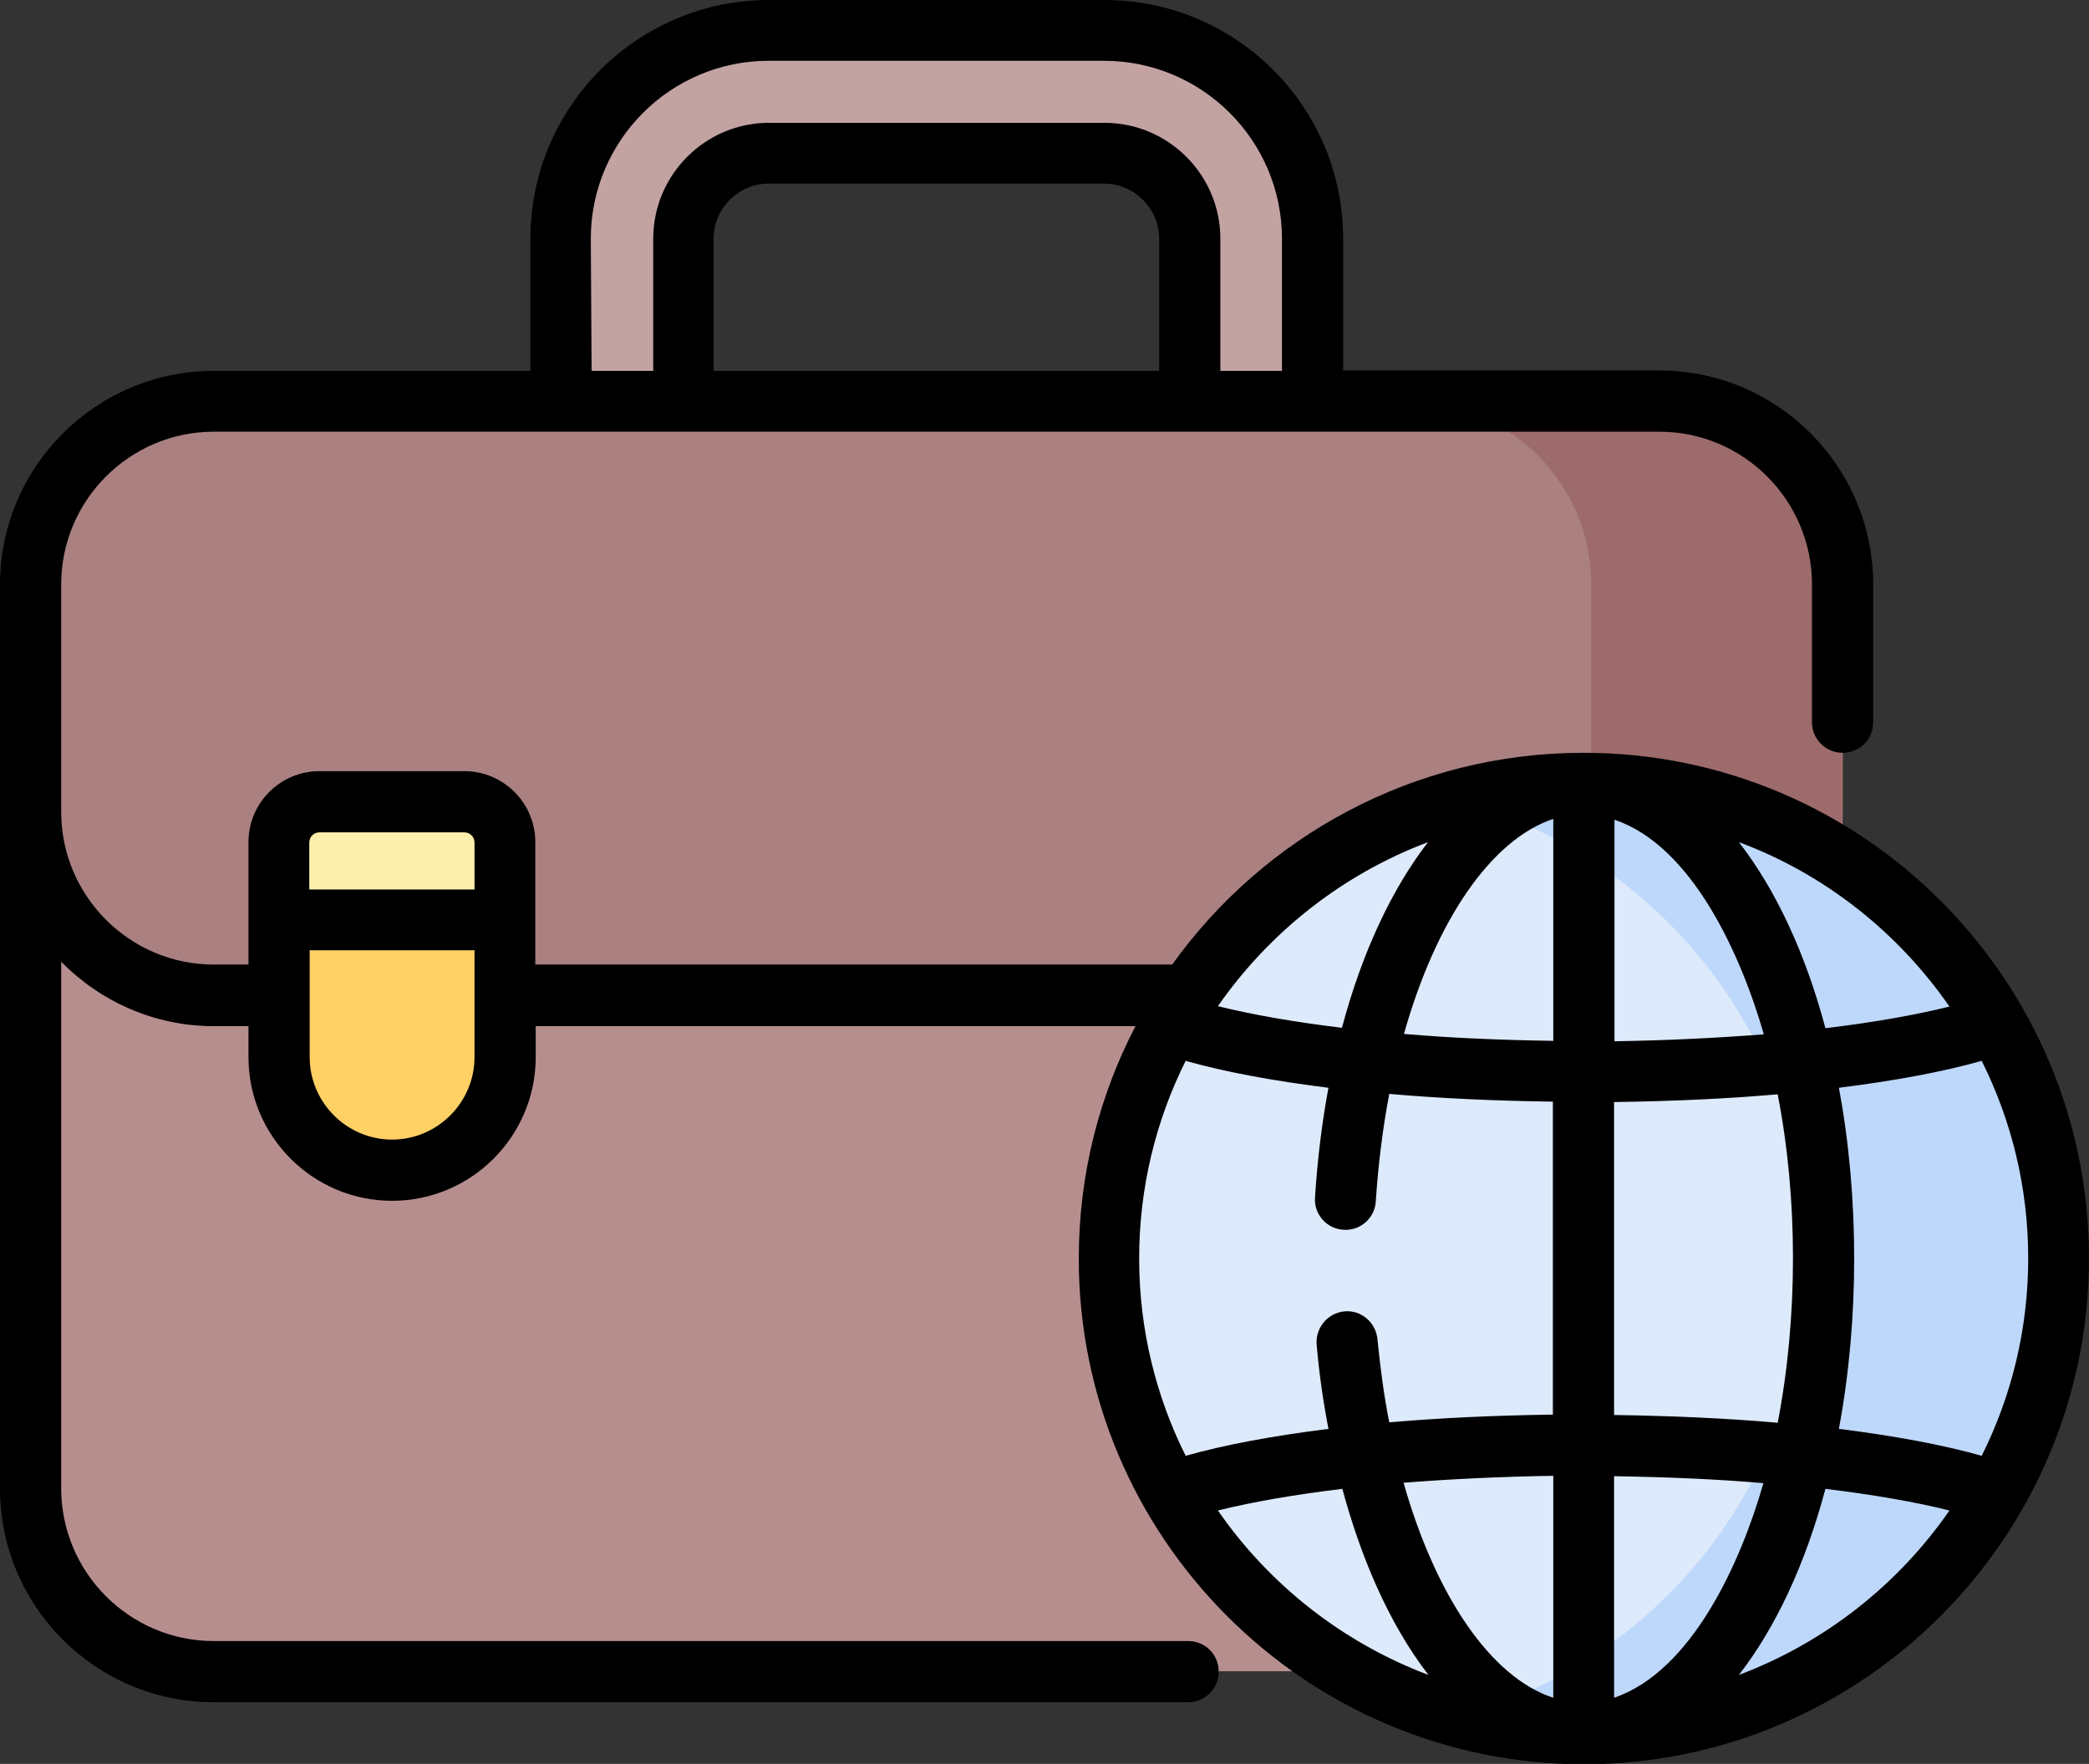<?xml version="1.0" encoding="utf-8"?>
<!-- Generator: Adobe Illustrator 23.0.2, SVG Export Plug-In . SVG Version: 6.00 Build 0)  -->
<svg version="1.1" id="Layer_1" xmlns="http://www.w3.org/2000/svg" xmlns:xlink="http://www.w3.org/1999/xlink" x="0px" y="0px"
	 viewBox="0 0 512 432.3" style="enable-background:new 0 0 512 432.3;" xml:space="preserve">
<rect x="0" y="0" width="512" height="432.3" fill="#333333" stroke="none"/>
<style type="text/css">
	.st0{fill:#C3A2A2;}
	.st1{fill:#B78E8E;}
	.st2{fill:#B57E73;}
	.st3{fill:#AA8080;}
	.st4{fill:#9D6B6B;}
	.st5{fill:#FCEEAC;}
	.st6{fill:#FFD064;}
	.st7{fill:#DDEAFB;}
	.st8{fill:#BED8FB;}
</style>
<g>
	<g>
		<g>
			<g>
				<g>
					<g>
						<g>
							<g>
								<path class="st0" d="M306.6,125.7c-8.3,0-15-6.7-15-15V58.5c0-11.6-9.4-21-21-21h-82.2c-11.6,0-21,9.4-21,21v52.1
									c0,8.3-6.7,15-15,15s-15-6.7-15-15V58.5c0-28.1,22.9-51,51-51h82.2c28.1,0,51,22.9,51,51v52.1
									C321.6,118.9,314.9,125.7,306.6,125.7z"/>
							</g>
							<path class="st1" d="M406.6,409.6H52.4c-24.8,0-44.9-20.1-44.9-44.9V143.3c0-24.8,20.1-44.9,44.9-44.9h354.3
								c24.8,0,44.9,20.1,44.9,44.9v221.5C451.5,389.6,431.4,409.6,406.6,409.6z"/>
							<g>
								<path class="st2" d="M406.6,98.4H52.4c-24.8,0-44.9,20.1-44.9,44.9v55.8c0,24.8,20.1,44.9,44.9,44.9h354.3
									c24.8,0,44.9-20.1,44.9-44.9v-55.8C451.5,118.5,431.4,98.4,406.6,98.4z"/>
								<path class="st2" d="M406.6,98.4H366c24.8,0,44.9,20.1,44.9,44.9v221.5c0,24.8-20.1,44.9-44.9,44.9h40.7
									c24.8,0,44.9-20.1,44.9-44.9V143.3C451.5,118.5,431.4,98.4,406.6,98.4z"/>
								<path class="st2" d="M406.6,98.4H52.4c-24.8,0-44.9,20.1-44.9,44.9v55.8c0,24.8,20.1,44.9,44.9,44.9h354.3
									c24.8,0,44.9-20.1,44.9-44.9v-55.8C451.5,118.5,431.4,98.4,406.6,98.4z"/>
							</g>
							<path class="st3" d="M406.6,98.4H52.4c-24.8,0-44.9,20.1-44.9,44.9v55.8c0,24.8,20.1,44.9,44.9,44.9h354.3
								c24.8,0,44.9-20.1,44.9-44.9v-55.8C451.5,118.5,431.4,98.4,406.6,98.4z"/>
							<path class="st4" d="M406.6,98.4h-61.5c24.8,0,44.9,20.1,44.9,44.9V244h16.6c24.8,0,44.9-20.1,44.9-44.9v-55.8
								C451.5,118.5,431.4,98.4,406.6,98.4L406.6,98.4z"/>
						</g>
					</g>
					<g>
						<g>
							<g>
								<path class="st5" d="M96.1,286.7c-15.3,0-27.7-12.4-27.7-27.7v-52.5c0-5.5,4.5-9.9,9.9-9.9h35.5c5.5,0,9.9,4.5,9.9,9.9V259
									C123.7,274.3,111.3,286.7,96.1,286.7z"/>
								<path class="st6" d="M68.4,225.4V259c0,15.3,12.4,27.7,27.7,27.7s27.7-12.4,27.7-27.7v-33.6H68.4z"/>
							</g>
						</g>
					</g>
				</g>
			</g>
		</g>
		<g>
			<g>
				<g>
					<g>
						<g>
							<g>
								<g>
									<g>
										<g>
											<g>
												<circle class="st7" cx="388.1" cy="308.4" r="116.4"/>
											</g>
										</g>
										<path class="st8" d="M388.1,192.1c-10.6,0-20.9,1.4-30.7,4.1c49.4,13.5,85.6,58.6,85.6,112.3c0,53.6-36.3,98.8-85.6,112.3
											c9.8,2.7,20.1,4.1,30.7,4.1c64.3,0,116.4-52.1,116.4-116.4C504.5,244.2,452.4,192.1,388.1,192.1L388.1,192.1z"/>
									</g>
								</g>
							</g>
						</g>
					</g>
				</g>
			</g>
		</g>
	</g>
	<g>
		<g>
			<g>
				<path d="M512,308.4c0-68-55.2-123.9-123.9-123.9c-41.5,0-78.3,20.5-100.8,51.9H131.2v-30c0-9.6-7.8-17.4-17.4-17.4H78.3
					c-9.6,0-17.4,7.8-17.4,17.4v30h-8.5c-20.6,0-37.4-16.8-37.4-37.4v-55.8c0-20.6,16.8-37.4,37.4-37.4h354.3
					c20.6,0,37.4,16.8,37.4,37.4v33.8c0,4.1,3.3,7.5,7.5,7.5s7.5-3.3,7.5-7.5v-33.8c0-28.9-23.5-52.4-52.4-52.4h-77.5V58.5
					c0-32.3-26.2-58.5-58.5-58.5h-82.2c-32.3,0-58.5,26.2-58.5,58.5v32.4H52.4C23.5,90.9,0,114.4,0,143.3v221.5
					c0,28.9,23.5,52.4,52.4,52.4h238.8c4.1,0,7.5-3.3,7.5-7.5s-3.3-7.5-7.5-7.5H52.4c-20.6,0-37.4-16.8-37.4-37.4V235.7
					c9.5,9.7,22.8,15.8,37.4,15.8h8.5v7.6c0,19.4,15.8,35.2,35.2,35.2s35.2-15.8,35.2-35.2v-7.6h147c-8.9,17.1-13.9,36.4-13.9,57
					c0,68,55.3,123.9,123.9,123.9C456.7,432.3,512,376.5,512,308.4z M284.1,90.9H174.9V58.5c0-7.4,6.1-13.5,13.5-13.5h82.2
					c7.4,0,13.5,6.1,13.5,13.5L284.1,90.9z M144.8,58.5c0-24,19.5-43.6,43.6-43.6h82.2c24,0,43.6,19.5,43.6,43.6v32.4h-15.1V58.5
					c0-15.7-12.8-28.4-28.4-28.4h-82.2c-15.7,0-28.4,12.8-28.4,28.4v32.4h-15.1L144.8,58.5z M78.3,204h35.5c1.4,0,2.5,1.1,2.5,2.5
					V218H75.8v-11.5C75.8,205.1,76.9,204,78.3,204z M116.3,259.1c0,11.1-9.1,20.2-20.2,20.2c-11.1,0-20.2-9.1-20.2-20.2v-26.2h40.4
					L116.3,259.1L116.3,259.1z M485.7,356.8c-9.5-2.7-21.4-4.9-35-6.6c5-26.8,5-56.8,0-83.6c13.6-1.7,25.5-3.9,35-6.6
					c7.3,14.6,11.4,31,11.4,48.4C497.1,325.8,493,342.2,485.7,356.8L485.7,356.8z M432.3,253.5c-11.5,0.9-23.9,1.5-36.6,1.7v-54.3
					C414.7,207.3,426.7,234,432.3,253.5z M380.7,200.7v54.4c-12.8-0.2-25.1-0.7-36.6-1.7C351.9,225.7,365.4,205.8,380.7,200.7
					L380.7,200.7z M344,363.4c11.5-0.9,23.9-1.5,36.7-1.7v54.4C365.4,411.1,351.9,391.2,344,363.4z M395.6,416.1v-54.3
					c12.8,0.2,25.1,0.7,36.6,1.7C426.7,382.8,414.7,409.6,395.6,416.1z M395.6,346.8v-76.7c14.1-0.2,27.6-0.8,40.1-1.9
					c5,25.7,5,54.6,0,80.5C423.3,347.6,409.7,347,395.6,346.8L395.6,346.8z M477.8,246.7c-8.5,2.1-18.8,3.9-30.4,5.3
					c-4.9-18.4-12.2-34-21.2-45.6C447.2,214.2,465.2,228.5,477.8,246.7z M350,206.4c-8.9,11.5-16.2,27.1-21.1,45.5
					c-11.6-1.4-21.9-3.2-30.4-5.3C311.1,228.5,329,214.3,350,206.4z M290.6,260c9.5,2.7,21.4,4.9,35,6.6c-1.6,8.5-2.7,17.5-3.3,26.9
					c-0.3,4.1,2.9,7.7,7,7.9c4.1,0.3,7.7-2.9,7.9-7c0.6-9.1,1.7-17.9,3.3-26.3c12.5,1.1,26,1.7,40.1,1.9v76.7
					c-14.1,0.2-27.6,0.8-40.1,1.9c-1.3-6.5-2.2-13.4-2.9-20.4c-0.4-4.1-4-7.2-8.1-6.8c-4.1,0.4-7.1,4-6.8,8.1
					c0.6,7.1,1.6,14,2.9,20.7c-13.6,1.7-25.5,3.9-35,6.6c-7.3-14.6-11.4-31-11.4-48.4C279.2,291.1,283.3,274.6,290.6,260L290.6,260z
					 M298.5,370.2c8.5-2.1,18.8-3.9,30.5-5.3c4.3,15.9,11,32.5,21.1,45.6C329.1,402.6,311.1,388.4,298.5,370.2L298.5,370.2z
					 M426.2,410.5c9-11.6,16.3-27.2,21.2-45.6c11.6,1.4,22,3.2,30.4,5.3C465.2,388.4,447.2,402.6,426.2,410.5z"/>
			</g>
		</g>
	</g>
</g>
</svg>
